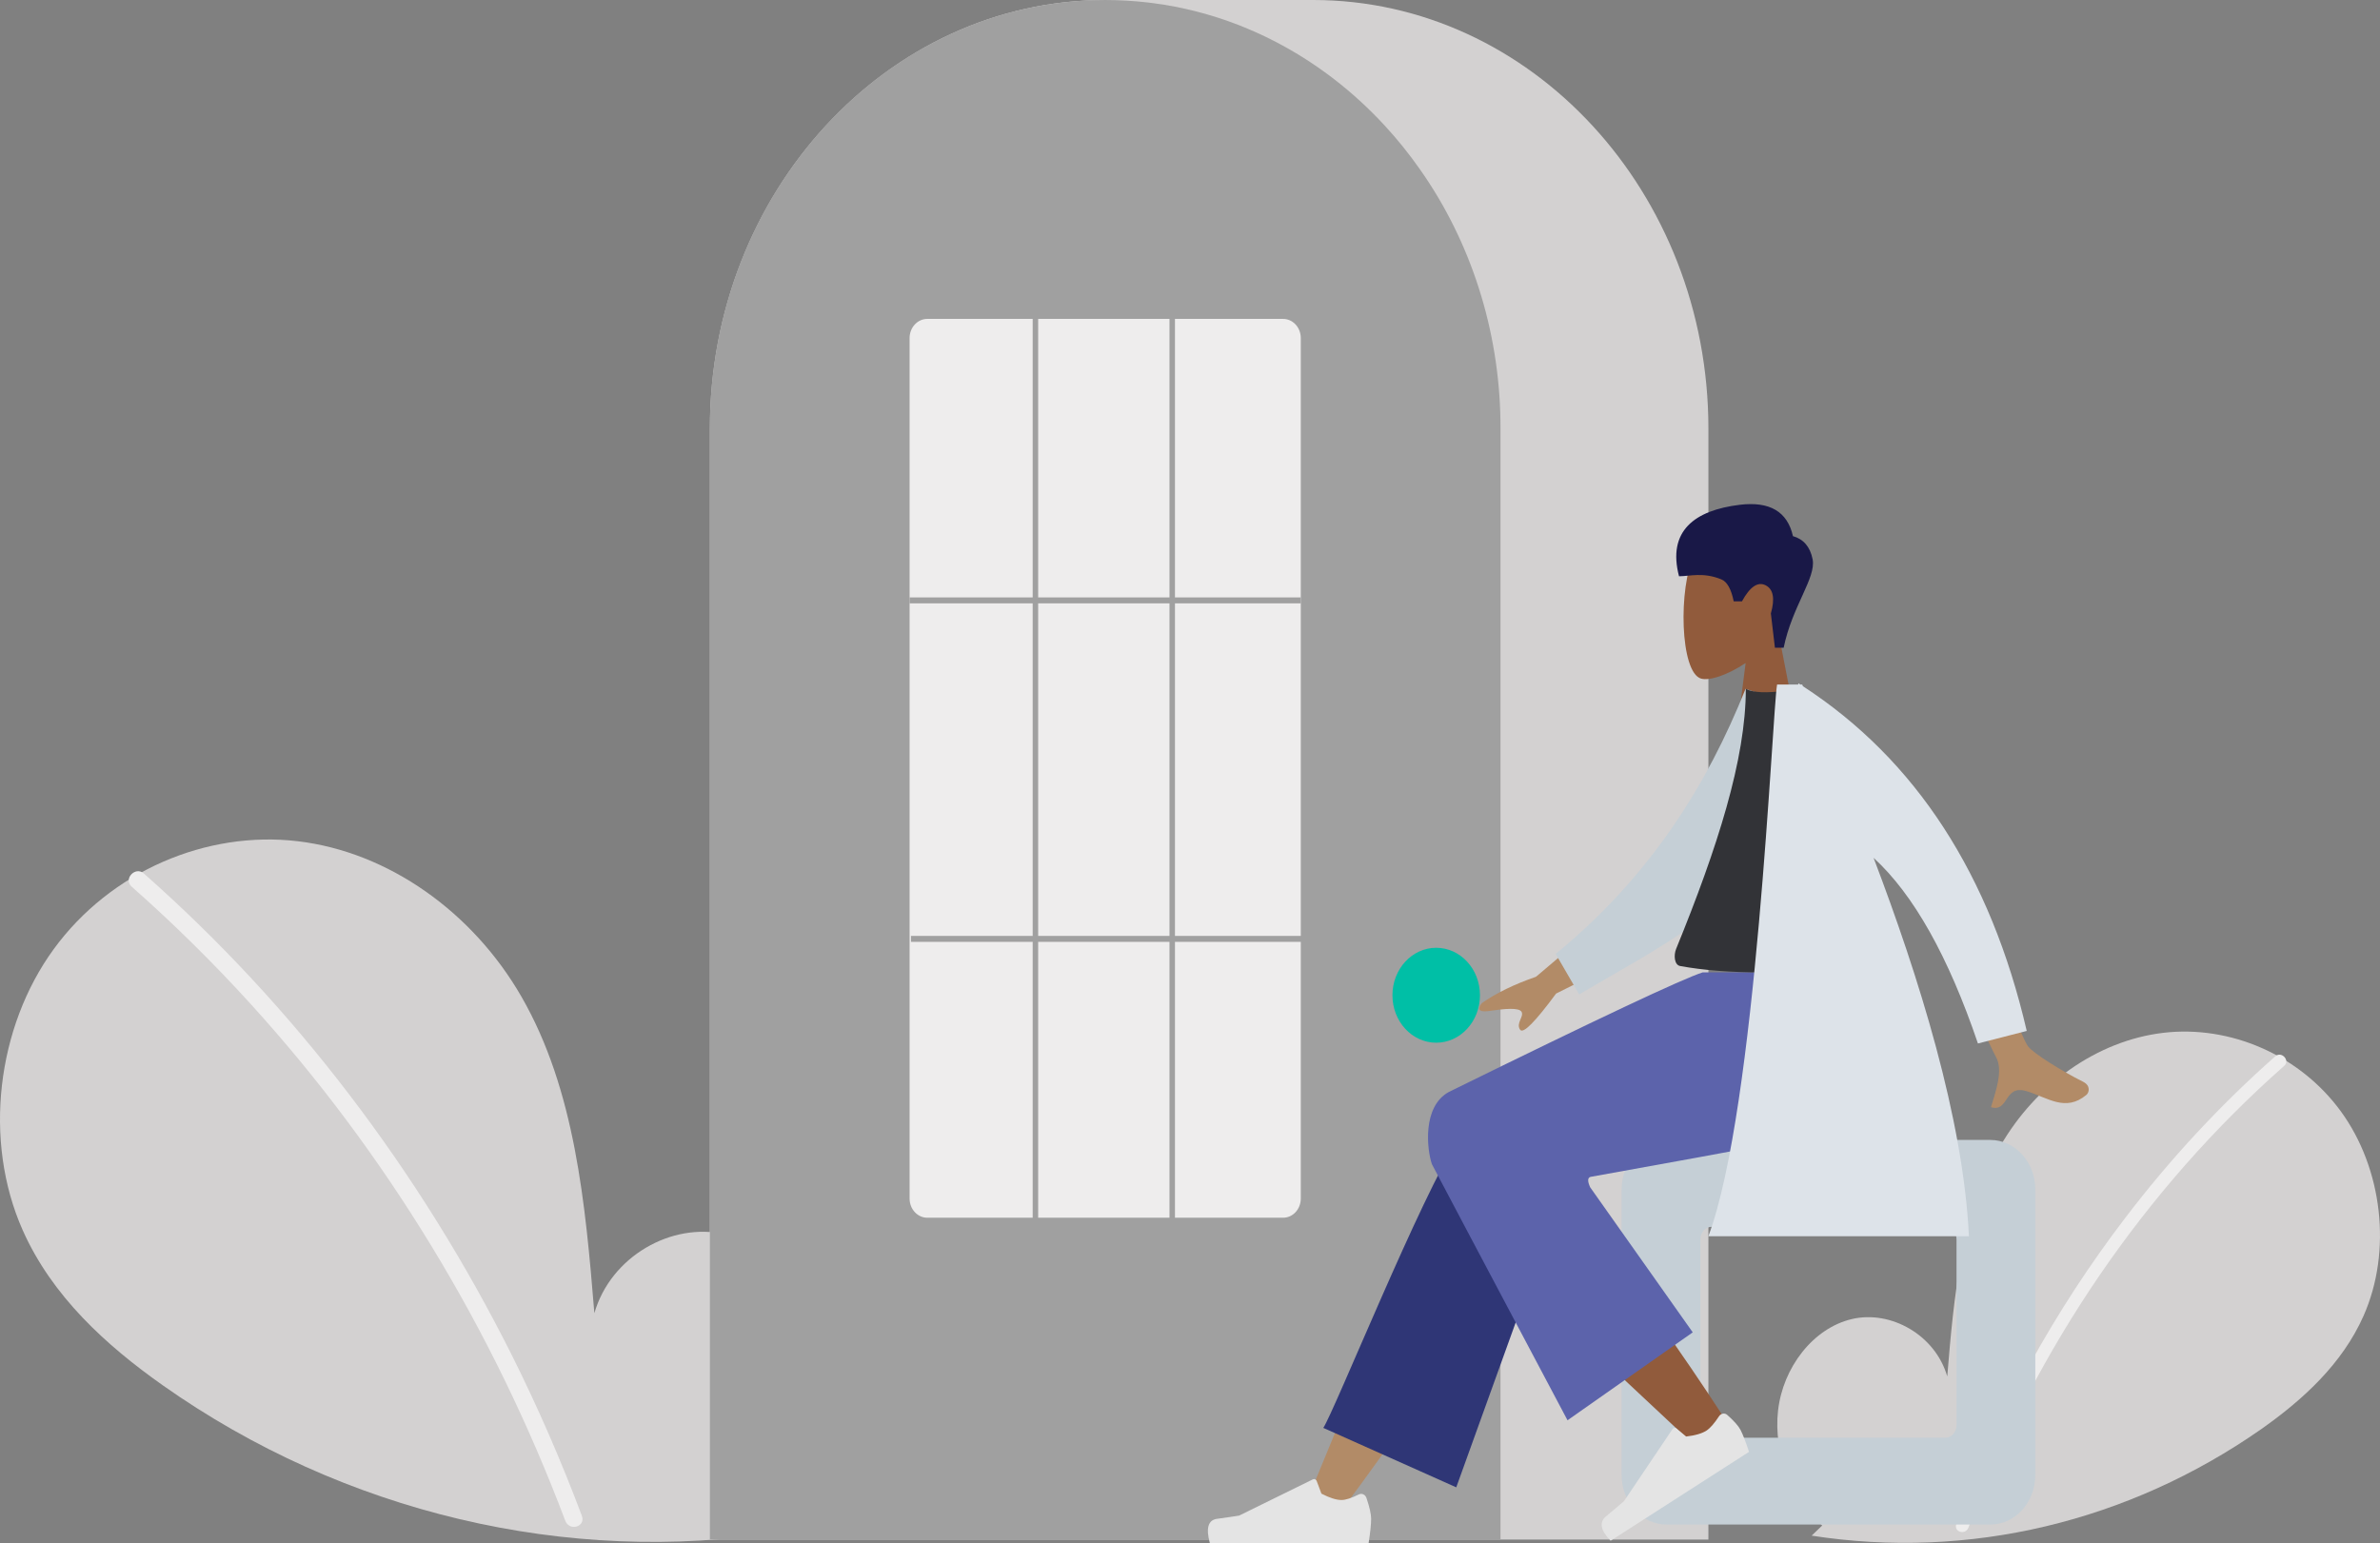 <svg width="930" height="603" viewBox="0 0 930 603" fill="none" xmlns="http://www.w3.org/2000/svg">
<rect x="0" y="0" width="930" height="603" fill="#808080" stroke="none"/>
<g clip-path="url(#clip0_109_1265)">
<path d="M712.027 596.181C700.121 585.27 692.888 568.034 694.785 551.254C696.682 534.474 708.429 519.048 723.667 515.485C738.905 511.922 756.275 521.786 760.903 537.929C763.45 506.805 766.385 474.378 781.643 447.874C795.458 423.875 819.387 406.703 845.32 403.631C871.253 400.559 898.557 412.162 914.731 434.36C930.904 456.559 934.864 488.831 923.537 514.316C915.192 533.091 899.818 547.063 883.711 558.43C831.661 594.852 769.233 609.663 707.915 600.139L712.027 596.181Z" fill="#D3D1D1"/>
<path d="M889.089 412.805C867.691 431.706 848.061 452.847 830.482 475.92C802.971 511.905 780.709 552.252 764.471 595.553C763.283 598.712 768.012 600.087 769.188 596.964C795.756 526.589 838.169 464.562 892.548 416.556C894.99 414.399 891.511 410.666 889.089 412.805Z" fill="#EEEDED"/>
<path d="M299.382 593.217C315.736 578.23 325.669 554.556 323.064 531.509C320.459 508.462 304.324 487.274 283.395 482.38C262.466 477.486 238.608 491.034 232.251 513.206C228.753 470.459 224.721 425.92 203.765 389.516C184.79 356.554 151.924 332.968 116.305 328.748C80.686 324.529 43.183 340.465 20.969 370.955C-1.245 401.445 -6.685 445.77 8.874 480.775C20.335 506.562 41.451 525.753 63.575 541.365C134.158 591.175 221.717 611.949 305.03 598.652" fill="#D3D1D1"/>
<path d="M56.19 341.349C85.58 367.31 112.542 396.347 136.687 428.037C160.835 459.696 182.095 493.82 200.168 529.93C210.27 550.186 219.345 571.025 227.353 592.354C228.985 596.693 222.489 598.582 220.874 594.291C206.691 556.688 189.145 520.683 168.485 486.792C147.926 453.024 124.396 421.498 98.224 392.658C83.421 376.354 67.802 360.945 51.439 346.501C48.085 343.539 52.863 338.411 56.19 341.349Z" fill="#EEEDED"/>
<path d="M667.571 601.68H277.398V167.52C277.398 75.149 346.691 0 431.864 0H513.106C598.278 0 667.571 75.149 667.571 167.52V601.68Z" fill="#D3D1D1"/>
<path d="M586.33 601.68H277.399V167.52C277.314 132.125 287.648 97.625 306.898 69.043C307.607 67.994 308.315 66.959 309.045 65.935C318.356 52.691 329.436 41.027 341.92 31.329C342.625 30.772 343.333 30.226 344.052 29.679C354.498 21.839 365.798 15.43 377.695 10.598C378.401 10.307 379.12 10.016 379.84 9.737C390.599 5.573 401.752 2.721 413.093 1.233C413.796 1.129 414.518 1.047 415.24 0.966C426.292 -0.316 437.439 -0.316 448.491 0.966C449.211 1.047 449.933 1.129 450.644 1.234C461.982 2.722 473.133 5.574 483.889 9.737C484.609 10.017 485.328 10.307 486.036 10.598C497.786 15.37 508.953 21.683 519.288 29.398C520.006 29.932 520.725 30.479 521.433 31.026C528.43 36.443 535.003 42.478 541.084 49.069C545.961 54.356 550.505 59.992 554.686 65.938C555.414 66.959 556.122 67.994 556.83 69.041C576.08 97.624 586.415 132.125 586.33 167.52V601.68Z" fill="#A0A0A0"/>
<path d="M561.205 407.496C570.651 407.496 578.308 399.192 578.308 388.947C578.308 378.703 570.651 370.398 561.205 370.398C551.759 370.398 544.102 378.703 544.102 388.947C544.102 399.192 551.759 407.496 561.205 407.496Z" fill="#00BFA6"/>
<path d="M501.343 475.896H362.378C360.548 475.906 358.788 475.129 357.486 473.735C356.183 472.341 355.444 470.443 355.43 468.458V132.063C355.444 130.078 356.183 128.18 357.486 126.786C358.788 125.392 360.548 124.615 362.378 124.626H501.343C503.174 124.615 504.933 125.392 506.236 126.786C507.538 128.18 508.278 130.078 508.292 132.063V468.458C508.278 470.443 507.538 472.341 506.236 473.735C504.933 475.129 503.174 475.906 501.343 475.896Z" fill="#EEEDED"/>
<path d="M508.292 233.472H355.43V235.791H508.292V233.472Z" fill="#A0A0A0"/>
<path d="M508.831 365.761H355.969V368.08H508.831V365.761Z" fill="#A0A0A0"/>
<path d="M405.669 124.625H403.531V477.055H405.669V124.625Z" fill="#A0A0A0"/>
<path d="M459.122 124.625H456.984V477.055H459.122V124.625Z" fill="#A0A0A0"/>
<path fill-rule="evenodd" clip-rule="evenodd" d="M694.953 247.293C700.02 240.737 703.45 232.702 702.877 223.699C701.226 197.758 668.466 203.464 662.093 216.557C655.72 229.65 656.478 262.861 664.714 265.201C667.998 266.134 674.995 263.848 682.116 259.117L677.646 293.974H704.039L694.953 247.293Z" fill="#915B3C"/>
<path fill-rule="evenodd" clip-rule="evenodd" d="M696.981 253.133C700.293 236.888 709.73 225.815 708.289 218.554C707.328 213.714 704.767 210.704 700.606 209.524C698.454 199.928 691.514 195.846 679.784 197.279C662.19 199.429 651.452 207.483 656.089 225.205C660.352 225.205 665.498 223.505 672.614 226.417C674.872 227.341 676.487 230.205 677.459 235.011H680.675C683.796 229.308 686.873 227.212 689.907 228.724C692.94 230.236 693.63 233.907 691.976 239.739L693.56 253.133H696.981Z" fill="#191847"/>
<path fill-rule="evenodd" clip-rule="evenodd" d="M777.717 445.495H651.252C641.535 445.495 633.657 454.178 633.657 464.89V576.41C633.657 587.121 641.535 595.804 651.252 595.804H777.717C787.435 595.804 795.312 587.121 795.312 576.41V464.89C795.312 454.178 787.435 445.495 777.717 445.495ZM760.122 479.436C762.552 479.436 764.521 481.607 764.521 484.285V557.015C764.521 559.693 762.552 561.863 760.122 561.863H668.847C666.418 561.863 664.449 559.693 664.449 557.015V484.285C664.449 481.607 666.418 479.436 668.847 479.436H760.122Z" fill="#C5CFD6"/>
<path fill-rule="evenodd" clip-rule="evenodd" d="M524.612 589.743C546.294 560.559 560.964 538.924 568.623 524.836C581.737 500.715 592.47 479.252 595.857 471.053C603.934 451.502 577.263 442.347 571.226 451.466C562.09 465.269 542.578 508.701 512.691 581.764L524.612 589.743Z" fill="#B28B67"/>
<path fill-rule="evenodd" clip-rule="evenodd" d="M569.041 581.258L609.391 469.298C618.021 448.888 576.345 435.473 570.002 444.971C555.603 466.535 521.378 551.601 517.088 558.026L569.041 581.258Z" fill="#2F3676"/>
<path fill-rule="evenodd" clip-rule="evenodd" d="M676.505 558.513C668.694 545.901 640.255 503.493 624.724 485.98C620.26 480.948 615.905 476.118 611.785 471.618C599.539 458.243 574.785 481.137 587.017 493.31C617.48 523.626 661.952 564.521 665.666 568.169C670.871 573.283 681.415 566.438 676.505 558.513Z" fill="#915B3C"/>
<path fill-rule="evenodd" clip-rule="evenodd" d="M674.919 552.947C677.581 555.313 679.307 557.253 680.096 558.769C681.056 560.613 682.169 563.489 683.435 567.397C681.429 568.685 663.406 580.261 629.366 602.126C625.382 598.073 624.801 594.877 627.622 592.538C630.444 590.198 632.773 588.226 634.609 586.622L653.519 558.529C653.883 557.989 654.57 557.856 655.054 558.234C655.062 558.24 655.071 558.247 655.079 558.254L658.87 561.396C662.398 560.991 665.038 560.225 666.791 559.1C668.214 558.186 669.861 556.31 671.731 553.472C672.448 552.383 673.821 552.103 674.796 552.846C674.839 552.878 674.879 552.912 674.919 552.947Z" fill="#E4E4E4"/>
<path fill-rule="evenodd" clip-rule="evenodd" d="M533.936 585.382C535.166 589.002 535.781 591.711 535.781 593.508C535.781 595.694 535.451 598.883 534.79 603.077C532.49 603.077 511.815 603.077 472.765 603.077C471.154 597.204 472.084 594.033 475.557 593.564C479.029 593.096 481.914 592.673 484.211 592.296L513.04 578.129C513.594 577.857 514.244 578.131 514.492 578.743C514.496 578.753 514.5 578.764 514.504 578.774L516.357 583.729C519.572 585.383 522.184 586.209 524.194 586.209C525.827 586.209 528.082 585.482 530.96 584.028C532.064 583.47 533.369 584.005 533.876 585.222C533.897 585.274 533.917 585.328 533.936 585.382Z" fill="#E4E4E4"/>
<path fill-rule="evenodd" clip-rule="evenodd" d="M621.456 459.94C654.993 453.918 677.456 449.799 688.847 447.586C721.313 441.275 730.781 422.018 725.183 380H665.364C657.448 382.52 624.372 398.104 566.135 426.753C555.657 432.486 557.608 449.391 559.524 454.96C559.602 455.188 577.265 488.551 612.515 555.05L661.449 520.688L621.364 463.989C620.305 461.639 620.336 460.289 621.456 459.94Z" fill="#5C63AB"/>
<path fill-rule="evenodd" clip-rule="evenodd" d="M725.189 389.126C723.106 408.335 719.721 422.276 715.033 430.949H739.609C735.032 419.185 730.226 405.244 725.189 389.126Z" fill="black" fill-opacity="0.1"/>
<path fill-rule="evenodd" clip-rule="evenodd" d="M630.393 356.129L600.206 381.72C591.739 384.653 584.731 388.054 579.183 391.925C577.902 393.267 576.425 395.907 582.067 395.074C587.71 394.241 593.682 393.619 594.6 395.499C595.518 397.379 592.247 399.933 594.011 402.433C595.188 404.1 599.866 399.387 608.046 388.296L638.643 373.025L630.393 356.129ZM767.084 345.055L749.373 347.627C768.385 388.876 778.577 410.692 779.95 413.072C783.04 418.429 779.406 427.759 777.986 432.698C785.164 434.771 782.872 423.68 791.948 426.447C800.233 428.971 807.07 434.695 815.275 427.889C816.284 427.052 817.134 424.316 813.927 422.722C805.939 418.75 794.21 411.481 792.387 408.803C789.901 405.15 781.467 383.9 767.084 345.055Z" fill="#B28B67"/>
<path fill-rule="evenodd" clip-rule="evenodd" d="M693.055 272.851L682.08 269.221C667.192 306.411 644.989 342.395 607.893 372.789L617.066 388.615C649.669 369.41 680.531 354.491 693.055 325.673C697.258 316.001 693.398 284.416 693.055 272.851Z" fill="#C5CFD6"/>
<path fill-rule="evenodd" clip-rule="evenodd" d="M730.75 377.519C699.312 380.852 674.566 380.852 656.514 377.519C654.277 377.106 653.924 373.361 654.962 370.82C671.114 331.243 682.19 296.71 682.19 269.221C685.153 270.715 690.34 270.939 697.75 269.893C717.664 298.221 726.817 330.725 730.75 377.519Z" fill="#323337"/>
<path fill-rule="evenodd" clip-rule="evenodd" d="M702.704 267.519H694.405C692.473 278.884 686.378 432.781 667.563 483.125H769.368C767.161 437.006 749.751 381.606 732.114 335.247C747.709 349.518 761.302 373.7 772.892 407.791L791.961 402.896C777.782 341.8 748.631 296.894 704.507 268.178C704.412 267.957 704.317 267.737 704.222 267.519H703.488C703.217 267.345 702.946 267.172 702.675 267L702.704 267.519Z" fill="#DDE3E9"/>
</g>
<defs>
<clipPath id="clip0_109_1265">
<rect width="930" height="603" fill="white"/>
</clipPath>
</defs>
</svg>
